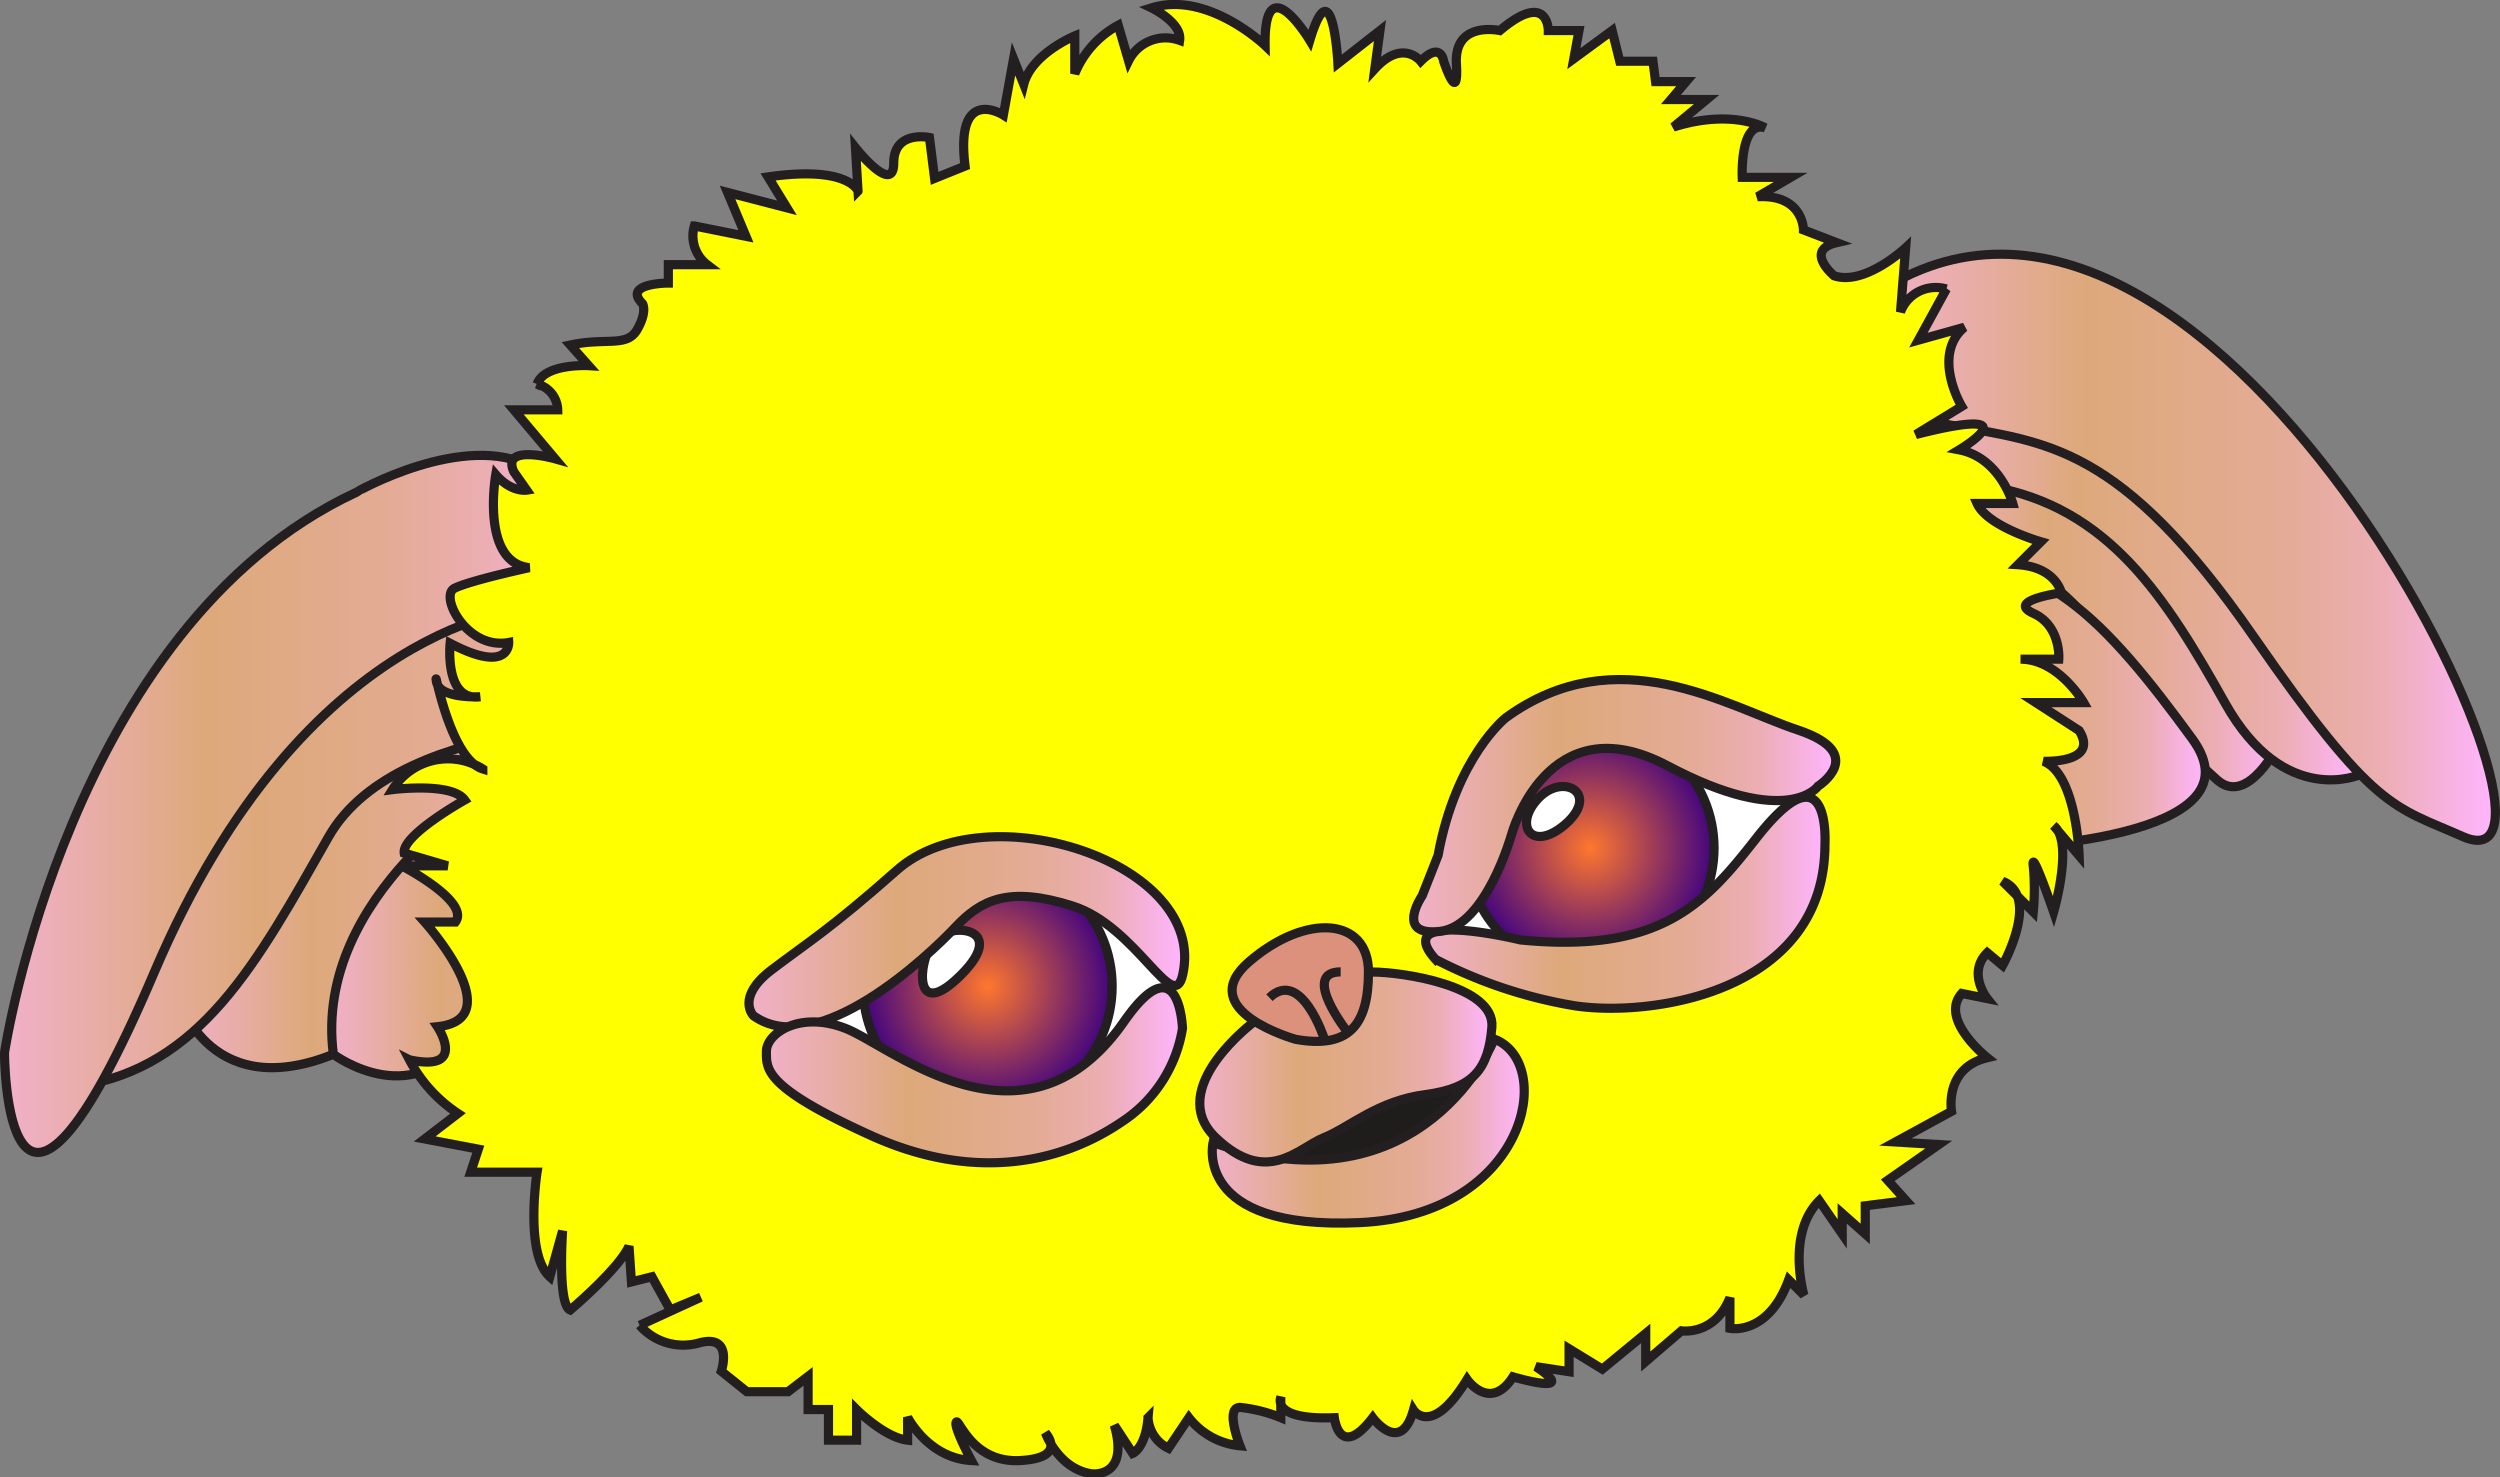 <svg id="mogwai" xmlns="http://www.w3.org/2000/svg" xmlns:xlink="http://www.w3.org/1999/xlink" viewBox="0 0 272.31 160.91"><rect x="0" y="0" width="272.31" height="160.91" fill="#808080" stroke="none"/><defs><style>.cls-1,.cls-11,.cls-12,.cls-13,.cls-14,.cls-15,.cls-16,.cls-17,.cls-19,.cls-2,.cls-20,.cls-21,.cls-22,.cls-3,.cls-4,.cls-5,.cls-6,.cls-7,.cls-8,.cls-9{stroke:#231f20;}.cls-1,.cls-12,.cls-15,.cls-16,.cls-17,.cls-19,.cls-2,.cls-20,.cls-21,.cls-22,.cls-3,.cls-4,.cls-5,.cls-6,.cls-7,.cls-8{stroke-miterlimit:10;}.cls-1{fill:url(#New_Gradient_Swatch_7);}.cls-2{fill:url(#New_Gradient_Swatch_7-2);}.cls-3{fill:url(#New_Gradient_Swatch_7-3);}.cls-4{fill:url(#New_Gradient_Swatch_7-4);}.cls-5{fill:url(#New_Gradient_Swatch_7-5);}.cls-6{fill:url(#New_Gradient_Swatch_7-6);}.cls-7{fill:url(#New_Gradient_Swatch_7-7);}.cls-8{fill:url(#New_Gradient_Swatch_7-8);}.cls-9{fill:#ff0;}.cls-10,.cls-12{fill:#fff;}.cls-11{fill:url(#radial-gradient);}.cls-13{fill:url(#New_Gradient_Swatch_7-9);}.cls-14{fill:url(#New_Gradient_Swatch_7-10);}.cls-15{fill:url(#radial-gradient-2);}.cls-16{fill:url(#New_Gradient_Swatch_7-11);}.cls-17{fill:url(#New_Gradient_Swatch_7-12);}.cls-18{fill:#1e1d1c;}.cls-19{fill:url(#New_Gradient_Swatch_7-13);}.cls-20{fill:url(#New_Gradient_Swatch_7-14);}.cls-21{fill:#db917b;}.cls-22{fill:none;}</style><linearGradient id="New_Gradient_Swatch_7" x1="378.05" y1="384.05" x2="416.48" y2="384.05" gradientUnits="userSpaceOnUse"><stop offset="0" stop-color="#f1b0ca"/><stop offset="0.34" stop-color="#dda97a"/><stop offset="0.65" stop-color="#e4ab95"/><stop offset="0.82" stop-color="#ecaeb4"/><stop offset="1" stop-color="#ffb5ff"/></linearGradient><linearGradient id="New_Gradient_Swatch_7-2" x1="374.82" y1="392.11" x2="408.4" y2="392.11" xlink:href="#New_Gradient_Swatch_7"/><linearGradient id="New_Gradient_Swatch_7-3" x1="378.49" y1="380.15" x2="425.33" y2="380.15" xlink:href="#New_Gradient_Swatch_7"/><linearGradient id="New_Gradient_Swatch_7-4" x1="372.6" y1="374.7" x2="440.01" y2="374.7" xlink:href="#New_Gradient_Swatch_7"/><linearGradient id="New_Gradient_Swatch_7-5" x1="187.83" y1="410.24" x2="229.13" y2="410.24" xlink:href="#New_Gradient_Swatch_7"/><linearGradient id="New_Gradient_Swatch_7-6" x1="172.09" y1="406.36" x2="242.62" y2="406.36" xlink:href="#New_Gradient_Swatch_7"/><linearGradient id="New_Gradient_Swatch_7-7" x1="204.33" y1="416.52" x2="238.7" y2="416.52" xlink:href="#New_Gradient_Swatch_7"/><linearGradient id="New_Gradient_Swatch_7-8" x1="168.7" y1="402.64" x2="233.17" y2="402.64" xlink:href="#New_Gradient_Swatch_7"/><radialGradient id="radial-gradient" cx="107.57" cy="107.43" r="13.57" gradientUnits="userSpaceOnUse"><stop offset="0" stop-color="#0e005e" stop-opacity="0.5"/><stop offset="0" stop-color="#ff772e"/><stop offset="1" stop-color="#42047f"/></radialGradient><linearGradient id="New_Gradient_Swatch_7-9" x1="249.77" y1="416.58" x2="297.19" y2="416.58" xlink:href="#New_Gradient_Swatch_7"/><linearGradient id="New_Gradient_Swatch_7-10" x1="251.65" y1="432.21" x2="296.97" y2="432.21" xlink:href="#New_Gradient_Swatch_7"/><radialGradient id="radial-gradient-2" cx="173.22" cy="92.37" r="13.48" xlink:href="#radial-gradient"/><linearGradient id="New_Gradient_Swatch_7-11" x1="323.49" y1="413.42" x2="367" y2="413.42" xlink:href="#New_Gradient_Swatch_7"/><linearGradient id="New_Gradient_Swatch_7-12" x1="322.18" y1="402.84" x2="368.11" y2="402.84" xlink:href="#New_Gradient_Swatch_7"/><linearGradient id="New_Gradient_Swatch_7-13" x1="300.24" y1="438.31" x2="334.26" y2="438.31" xlink:href="#New_Gradient_Swatch_7"/><linearGradient id="New_Gradient_Swatch_7-14" x1="298.88" y1="431.29" x2="330.71" y2="431.29" xlink:href="#New_Gradient_Swatch_7"/></defs><g id="ear-right"><path class="cls-1" d="M382.17,378.51s-9.28-8.15,0-10.4,21.94-1.59,34.31,27.89c0,0-3.4,7-6.75,4.07C397.26,389.21,394.83,372.89,382.17,378.51Z" transform="translate(-168.2 -315.09)"/><path class="cls-2" d="M386.11,407.46s29-.82,20.86-11.92c-9.33-12.77-16.92-21.14-28.46-18.19S386.11,407.46,386.11,407.46Z" transform="translate(-168.2 -315.09)"/><path class="cls-3" d="M382.45,361.08s-10.4,4.78,2.53,7,19.13,12.09,25.6,23.62,14.75,7.74,14.75,7.74S407.2,353.48,382.45,361.08Z" transform="translate(-168.2 -315.09)"/><path class="cls-4" d="M373.07,346.73s-3.27,12.66,7.41,14.63,18.65,2.09,33.19,23.06c13.22,19.07,15.19,18.42,22.78,21.79C452.68,413.43,410.19,323.11,373.07,346.73Z" transform="translate(-168.2 -315.09)"/></g><g id="ear-left"><path class="cls-5" d="M187.83,424.24s3.93,12.66,19.68,4.28c0,0-3.65-13.58,13.22-26.59s3.1-12.84,3.1-12.84S189,406.12,187.83,424.24Z" transform="translate(-168.2 -315.09)"/><path class="cls-6" d="M217.76,381.89,202,384.05l-21.09,26.81L172.77,427s-3.1,7.5,3.93,6.41c13.38-2.07,19.41-13.29,27.28-27.15S241.11,394,241.11,394,251.51,371.76,217.76,381.89Z" transform="translate(-168.2 -315.09)"/><path class="cls-7" d="M222.14,400.76s-19.88,11.73-17.63,29.17c0,0,9.23,6.92,15.1-3,0,0-.85-13.53,13.5-19.49C250.37,400.29,222.14,400.76,222.14,400.76Z" transform="translate(-168.2 -315.09)"/><path class="cls-8" d="M226.08,365.93s15.18,10.83,1.12,15.4c-1.34.43-1.4,0-1.4,0S201.42,382.44,185,421c-16.31,38.28-16.31,8.75-16.31,8.75s7-46.4,38.25-61C207,368.67,218.76,362,226.08,365.93Z" transform="translate(-168.2 -315.09)"/></g><path id="face-fuzz" class="cls-9" d="M251.86,334.36l2.06,3.37-6.47-1.68,2,4.78-5.62-1.13a3.93,3.93,0,0,0,1.4,4.22H241v2s-5.06,0-2.81,2.25c0,0,.54.84-.58,2.81s-3.36.85-7.29,1.69l2,2.25s-4.78-.28-5.62,2a3,3,0,0,1,2.25,2.81h-4.78l4.5,5.34s-5.91-1.68-4.5,1.41l1.4,2s-1.68.28-3.37-1.69c0,0-1.69,9.56,3.66,10.13,0,0-6.47,1.4-8.16,2.25s1.41,6.75,5.91,5.9c0,0,.19,3.54-6.38.09,0,0-.66,6.38,3.28,5.82,0,0-4.5.28-4.78-1.69s1.41,8.44,5.06,9.56a7.11,7.11,0,0,0-9.84,2.25s6.47-.84,7.87,1.13c0,0-6.87,3.83-6.59,5.78l4.73,1.39h-5s7.51,3.89,5.84,6.12h-3.34s9.46,10.56,1.39,11.4c0,0,3.34,5-3.05,3.61a15.76,15.76,0,0,0,5.28,5.84l-3.62,2.78,5.84,1.11-.83,2.51h7.23s-1.39,8.89,1.39,11.39l1.39-5s-.56,8.06.83,8.62c0,0,5.28-4.45,6.4-6.95l.27,3.89,2.23-.56,2,3.62,3.33-1.39-6.67,3.06a6.31,6.31,0,0,0,6.39,1.94c3.9-1.11,2.51,3.06,2.51,3.06l2.78,2.23h4.49l2.18-1.67v3.61h2.22v3.34h3.06v-3.34s3.06,3.06,5.56,3.34v-2.5s2.23,4.45,6.95,4.72c0,0-1.94-3.61-1.66-4.17s1.66,4.45,6.95,4.17,2.78-3,2.78-3,1.39,3.89,5,4.44c0,0,4.17.56,2.5-5.28l2,3.06s1.39-.56,1.67-3.89a3.94,3.94,0,0,0,2.22,3.33l2.23-3.33a8,8,0,0,0,5.56,3.06s-1.67-4.18,0-4.18a16.1,16.1,0,0,1,4.45,1.12v-2.23s-1.12,2.51,5.83,2.23c0,0,.56,4.72,4.18,0,0,0,3.05,4.17,4.44-.84,0,0,1.95,3.06,5.84-3.33,0,0,2.51,3.61,5-.28,0,0,7.5,2.22,2.5-1.11l3.61.55v-2.5l3.62,2.22,4.73-3.89v3.06l3.89-3.34s3.61.56,5.28-3.61v3.34s4.17.83,6.4-5.29l1.66,1.67s-1.94-6.67,1.67-10.29l2.5,3.62v-2.23l2.51,2.23v-3.06l4.45-.56-2-2.22,5.56-3.89-4.73-.28,6.12-3.34s-.83-4.72,3.89-5.84c0,0-5.28-4.17-2.78-7l2.78.56s-2.22-2.78,0-5l1.67,1.39s4.17-7.5,0-9.17l3.34,3.34a26.62,26.62,0,0,0,0-5c-.28-2.22,2.22,5,2.22,5s2.23-7.66,0-9.39l2.78,3.27s-.28-8.9-3.89-10.29c0,0,6.12.28,3.89-3.34l-4.72-3.05h5.21s-2.71-4.73-6.88-4.73h4.17s.28-3.61-2.78-5,3.06-2.23,3.06-2.23-.56-2.78-4.73-3.06l2.5-2.5s-5.84-1.67-6.95-4.17h3.89s-1.39-5-5.84-5.84c0,0,8.35-5-4.72-1.67l5-3.06s-3.33-5.56.28-8.62l-5,1.4,3.05-5.57a4.1,4.1,0,0,0-5,2.51l.56-7s-4.45,4.17-7.79,3.05c0,0-3.34-2.78.28-3.61l-3.62-1.39s0-3.89-5-3.61l3.61-2.11h-5.28s-.28-6.24,2.5-5.4c0,0-3.61-2.1-10-.08l3.62-3h-3.89l1.66-1.95h-3.33l-.28-2.22h-3.62l-.83-3.34-4.17,3.06.56-3.06h-3.34s0-4.45-5.28,0c0,0-5-1.11-4.73,3.62s-1.39-.28-1.39-.28-.28-2.23-2.5,0c0,0-1.95-2.5-5,.83l.56-4.17L313.93,322s-.56-10.85-3.06-2.51c0,0-5-8.34-4.87.56,0,0-6.25-6-12.37-4.1,0,0,3.34,1.6,3.06,3.54a4.48,4.48,0,0,0-5.56,2.23L290,317.84a10.52,10.52,0,0,0-4.73,5.28V319s-4.72,1.94-5.56,5.28l-1.11-2.78-1.11,6.12s-5.28-3.34-4.17,5.56L270,334.52l-.56-4.45s-3.89-.83-3.89,2.78-4.17-1.67-4.17-1.67l.28,4.73S260.69,333.09,251.86,334.36Z" transform="translate(-168.2 -315.09)"/><path class="cls-10" d="M254,426.94s23.73-32.88,41.73-4.61C295.73,422.33,284.64,450.14,254,426.94Z" transform="translate(-168.2 -315.09)"/><circle class="cls-11" cx="107.57" cy="107.43" r="13.57"/><path class="cls-12" d="M272.89,421.27c5.29-5.29-1.39-5.84-3.05-3.62S267.61,426.55,272.89,421.27Z" transform="translate(-168.2 -315.09)"/><path class="cls-13" d="M250.26,425.72s-1.95-2,2-5,6.4-4.44,13.62-10.84c9.73-8.62,33.92-.84,31.14,11.4-1,4.48-5-5.29-12-7.51s-10-.63-12.78,2.33S257.21,430.72,250.26,425.72Z" transform="translate(-168.2 -315.09)"/><path class="cls-14" d="M297,427.11a14.94,14.94,0,0,1-6.63,10.19c-6.11,4.17-15.61,6.77-27.29,1.48s-11.4-7.23-11.4-9.17,3.61-4.45,8.62-2.5,19.54,14.69,30.31-.71C296.69,417.65,297,427.11,297,427.11Z" transform="translate(-168.2 -315.09)"/><path class="cls-10" d="M325.05,416.54s3.82-34.57,37.12-15.76c.64.36,1.29.75,2,1.15C364.13,401.93,355.87,432.35,325.05,416.54Z" transform="translate(-168.2 -315.09)"/><circle class="cls-15" cx="173.22" cy="92.37" r="13.48"/><path class="cls-16" d="M333.8,417.47s-14.29-3.5-9.23,2.12a51.06,51.06,0,0,0,15.13,5.05c8.3,1.27,27.28-1.41,27.28-17.58,0,0,.67-11.06-7.45-.7C354.06,413.34,349.26,419,333.8,417.47Z" transform="translate(-168.2 -315.09)"/><path class="cls-12" d="M338.65,404.92c3.9-3.36-.14-5.76-2.89-2.87S335,408,338.65,404.92Z" transform="translate(-168.2 -315.09)"/><path class="cls-17" d="M323.11,412.65s-3.06,4.45,1.94,3.89S332.84,406,332.84,406s3.89-14.45,17-7.5,16.4,2.22,16.4,2.22,5.54-3.53-2.22-6.12-19.64-10.15-31.79-1.34c0,0-5.43,4.27-7.39,15Z" transform="translate(-168.2 -315.09)"/><path class="cls-18" d="M302.41,440.2c1.07.28,21.17-15.29,27.68-10.13s-23.15,19.31-26.61,10.41" transform="translate(-168.2 -315.09)"/><path class="cls-19" d="M300.33,439.55s-2.25,9.56,16,8.71,21.37-17.43,14.62-20C331,428.3,323.39,447.42,300.33,439.55Z" transform="translate(-168.2 -315.09)"/><path class="cls-20" d="M304.87,426.33S295,433.64,300.61,439s9,1.13,11.81,0,5.82-4,11.07-4.69,6.84-2.81,7.21-7.34-9.84-6-12.94-6S319.31,432.8,304.87,426.33Z" transform="translate(-168.2 -315.09)"/><path class="cls-21" d="M309.33,428.3s-11.25-3.14-5.07-8.46,13-4.84,13,1.11S315,429.31,309.33,428.3Z" transform="translate(-168.2 -315.09)"/><path class="cls-22" d="M312.47,428.3s-2.52-7.84-6-4.54" transform="translate(-168.2 -315.09)"/><path class="cls-22" d="M315,427.53s-5.19-6.58-.77-6.58" transform="translate(-168.2 -315.09)"/></svg>